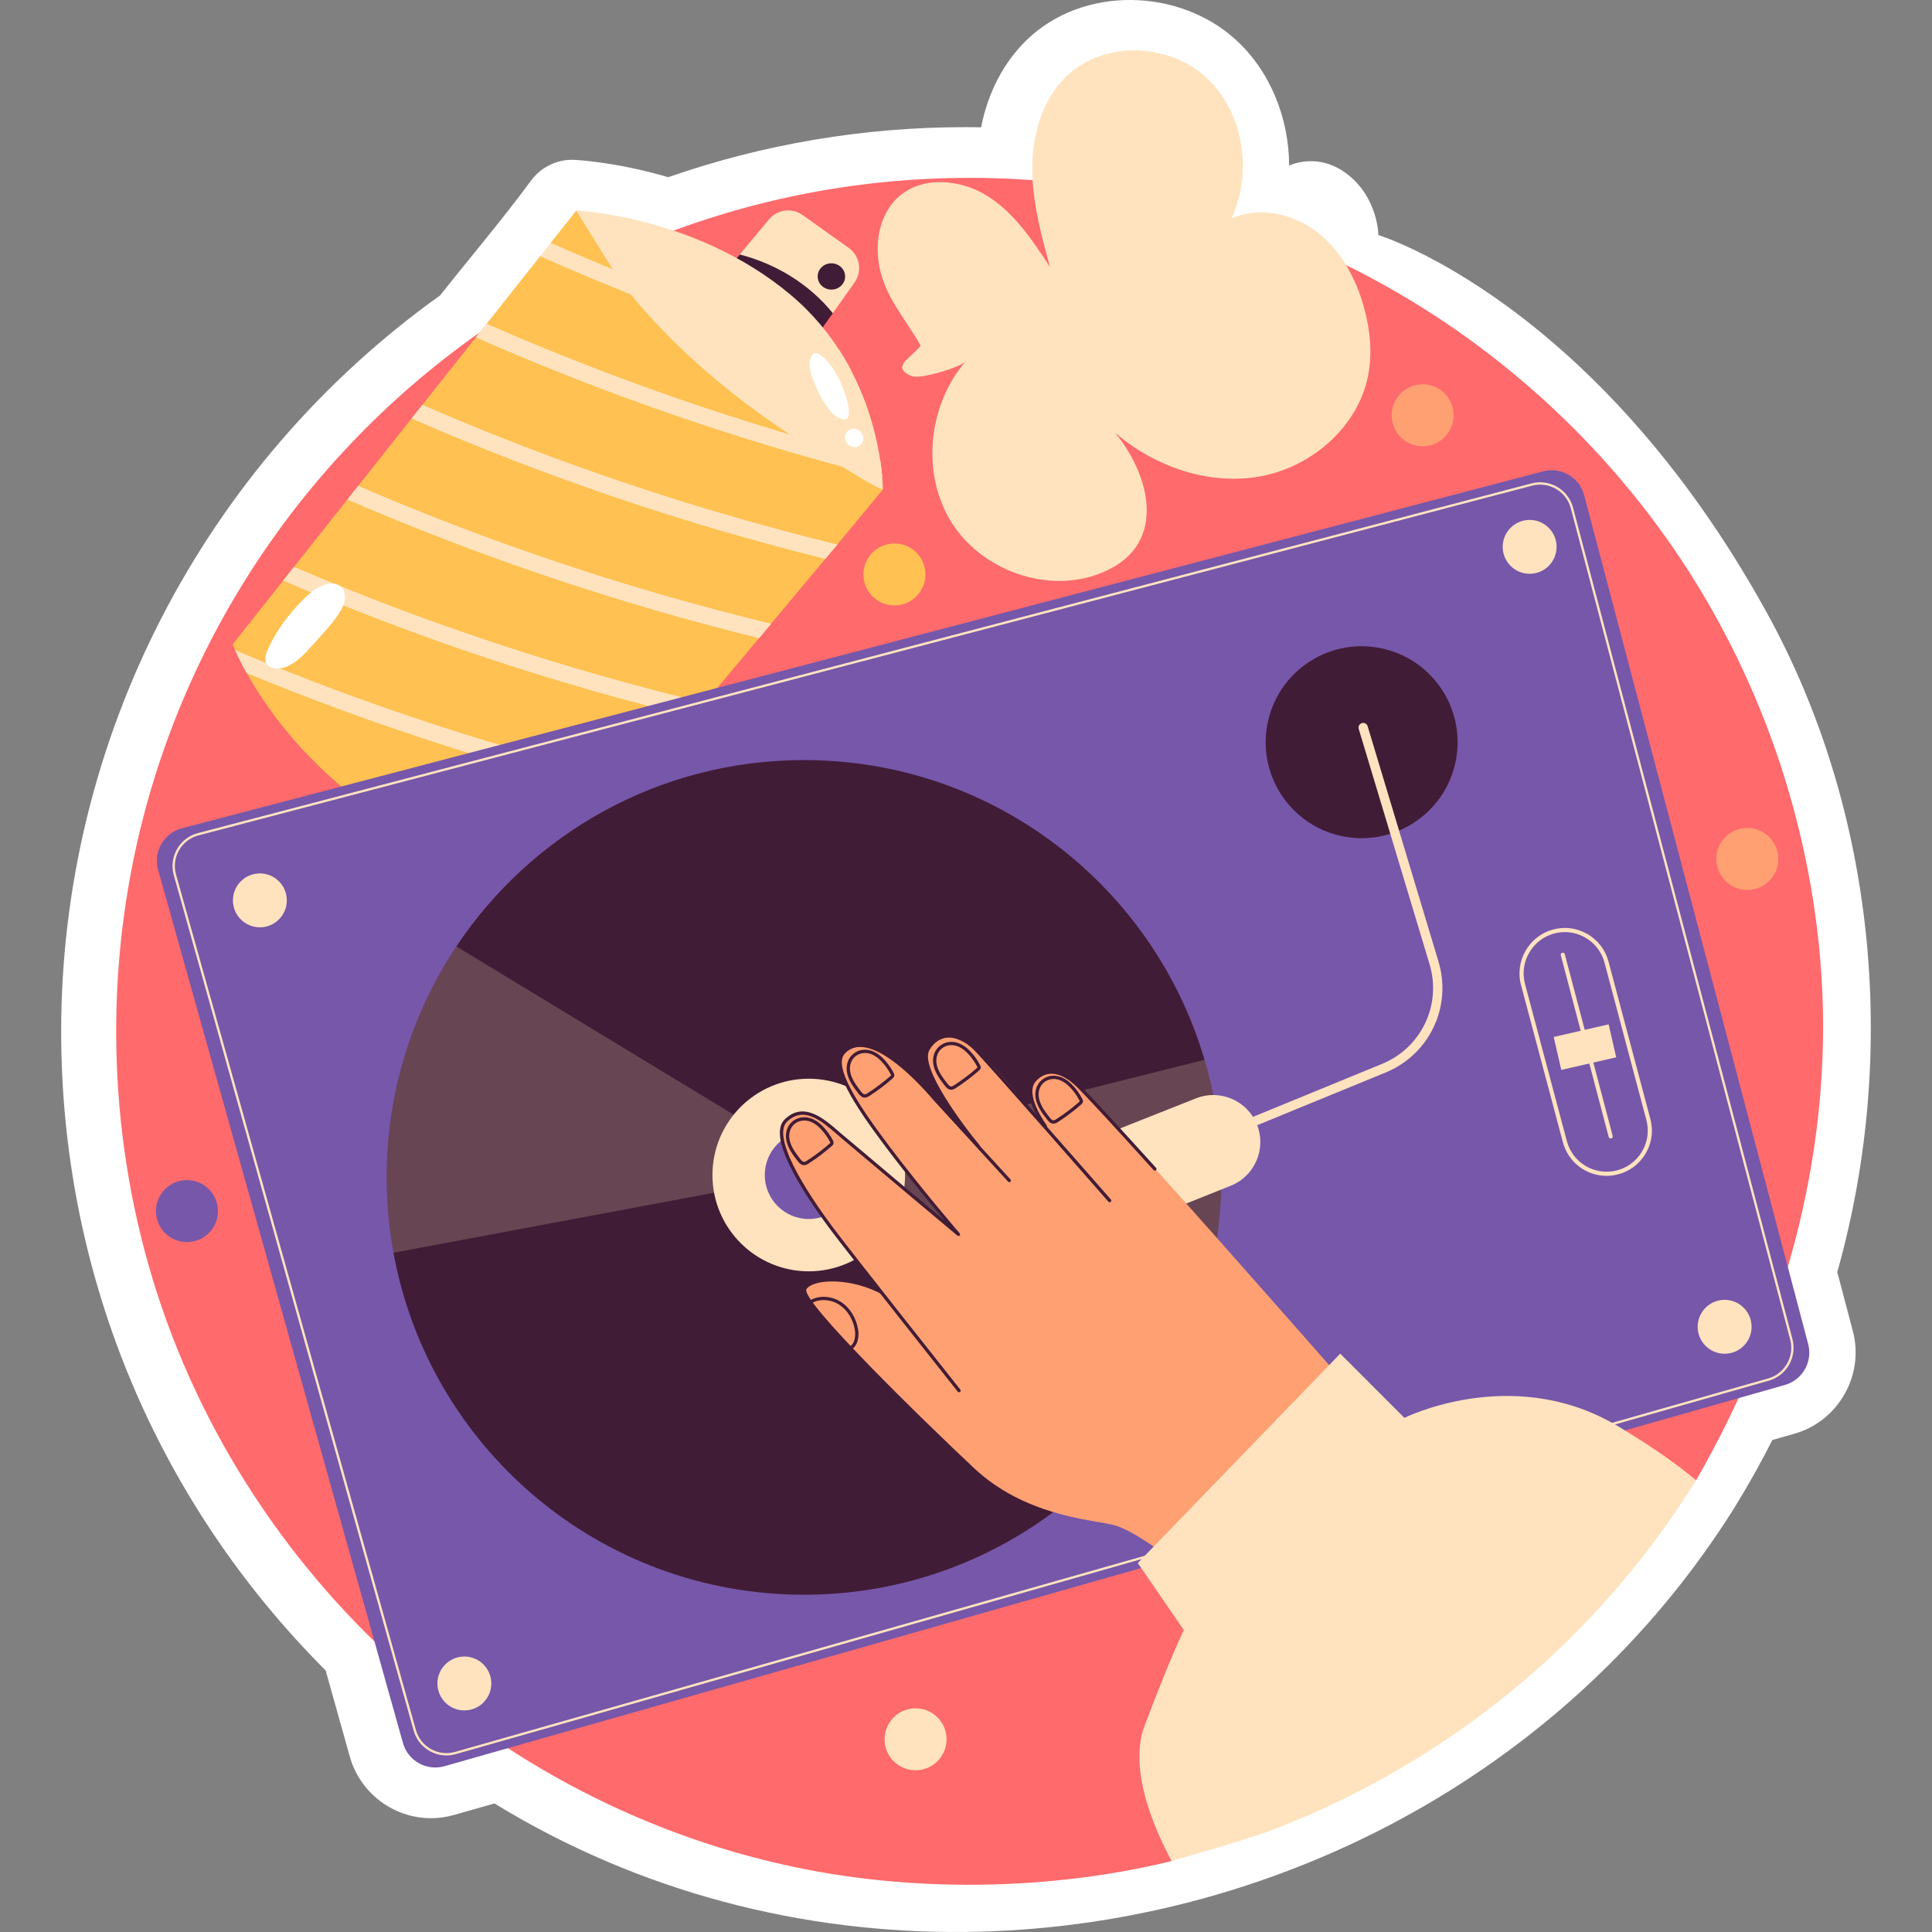 <?xml version="1.0" encoding="UTF-8"?>
<!-- Generator: Adobe Illustrator 25.3.1, SVG Export Plug-In . SVG Version: 6.00 Build 0)  -->
<svg xmlns="http://www.w3.org/2000/svg" xmlns:xlink="http://www.w3.org/1999/xlink" version="1.1" id="Capa_1" x="0px" y="0px" viewBox="0 0 511.929 511.929" style="enable-background:new 0 0 511.929 511.929;" xml:space="preserve" width="512" height="512">
<rect x="0" y="0" width="511.929" height="511.929" fill="#808080" stroke="none"/>
<g>
	<g>
		<path style="fill:#FFFFFF;" d="M365.232,62.284c0,0,57.555,17.555,103.055,100.29c28.579,51.968,34.745,115.938,18.885,173.244    c-0.113,0.413-0.226,0.827-0.342,1.24l4.134,15.669c3.083,11.675-3.86,23.864-15.477,27.167l-5.863,1.666    c-2.881,5.717-6.08,11.459-9.551,17.126c-0.07,0.12-0.326,0.544-0.386,0.64c-44.569,71.318-123.646,111.74-203.872,112.588    c-42.979,0.454-86.289-10.45-124.799-34.046l-10.72,3.05c-1.992,0.566-4.048,0.853-6.112,0.853    c-9.961,0-18.798-6.701-21.489-16.297l-6.397-22.819c-0.724-0.728-1.455-1.478-2.182-2.228    C40.335,395.488,16.21,336.129,16.21,273.311c0-77.291,37.49-150.044,100.396-195.028c8.073-10.186,16.548-20.164,24.258-30.628    c2.526-3.308,6.481-5.313,10.698-5.313c0.195,0,0.388,0.005,0.583,0.013c0.489,0.022,11.044,0.527,24.917,4.598    c25.282-8.802,51.758-13.262,78.769-13.262c1.375,0,2.756,0.011,4.138,0.035c1.815-9.224,5.98-17.246,12.162-23.208    c14.869-14.339,40.249-13.705,55.29-0.008c9.157,8.338,14.127,20.758,14.171,33.371c0,0,7.714-3.871,15.654,2.461    S365.232,62.284,365.232,62.284z"/>
	</g>
	<g>
		<g>
			<g>
				<path style="fill:#FF6A6C;" d="M449.421,392.237c0.09-0.157,0.179-0.291,0.269-0.448      c23.919-41.811,36.786-89.599,32.604-137.885c-3.474-40.105-17.787-79.201-41.202-111.96      c-23.089-32.304-54.655-58.326-90.822-74.732c-29.231-13.259-61.206-20.088-93.297-20.088      c-124.925,0-226.187,101.284-226.187,226.187c0,20.91,2.868,41.807,8.581,61.924c23.38,82.32,93.965,146.096,178.314,160.859      c29.595,5.18,62.239,4.289,91.433-2.642c0.448-0.112,0.873-0.201,1.321-0.336l42.245-75.469L449.421,392.237z"/>
			</g>
			<g>
				<g>
					<g>
						<g>
							<g>
								<g>
									<path style="fill:#FFE3BF;" d="M212.639,56.967c-2.802-1.993-6.667-1.492-8.868,1.151l-7.76,9.317l-4.553,5.44           l-0.809,0.975l8.555,5.649l14.003,4.148l7.464-0.656l5.768-8.155c2.094-2.96,1.398-7.057-1.557-9.159L212.639,56.967z"/>
								</g>
								<g>
									<path style="fill:#411C36;" d="M196.012,67.435l-4.553,5.44c2.399,2.039,4.756,4.156,7.176,6.175           c0.183,0.163,0.366,0.306,0.57,0.449l16.293,10.784l5.174-7.293C214.563,75.39,205.693,69.912,196.012,67.435z"/>
								</g>
							</g>
							<g>
								<path style="fill:#411C36;" d="M220.375,69.768c-2.007-0.044-3.669,1.48-3.711,3.404c-0.042,1.924,1.55,3.52,3.558,3.564          c2.007,0.044,3.669-1.479,3.711-3.404C223.975,71.407,222.382,69.812,220.375,69.768z"/>
							</g>
						</g>
						<g>
							<g>
								<path style="fill:#FFC151;" d="M233.943,129.704C233.917,129.829,233.943,129.704,233.943,129.704l-12.101,14.606          l-4.659,1.3l1.522,2.457l-14.404,17.224l-3.852,1.162l0.7,2.611l-1.989,2.371l-9.324,11.113l-3.107,3.725l-3.153,3.742          l-14.419,17.24l-3.122,3.741L151.6,228.223l-0.015,0.016l-3.137,3.757l-2.872,3.435          c-14.446-3.37-26.576-8.396-36.739-14.178c-4.953-2.804-9.401-5.77-13.436-8.863l-0.016-0.015          c-16.213-12.292-25.468-25.86-30.028-34.067c0,0,2.143-1.476,1.689-2.373c-0.614-1.213-4.706-3.622-4.706-3.622          c-0.465-1.019-0.677-1.599-0.677-1.599l13.394-16.899l5.004-0.228l-2.185-3.344l14.187-17.897l4.108-0.462l-1.288-3.111          l14.188-17.897l3.827-0.439l-1.008-3.134l14.217-17.929l4.107-0.563l-1.302-2.993l14.203-17.913l3.672-0.668l-0.868-2.888          l6.785-8.562l0,0l15.155,9.564l58.02,56.1L233.943,129.704z"/>
							</g>
							<g>
								<path style="fill:#FFE3BF;" d="M152.701,55.776l-0.022,0.039c3.921,6.341,11.121,17.997,12.229,19.412          c10.496,13.436,23.374,25.059,37.384,35.098c6.934,4.958,14.166,9.526,21.593,13.761c2.659,1.528,6.39,4.231,10.047,5.623          c-0.027-2.542-0.769-31.828-24.609-51.735C184.406,57.15,152.701,55.776,152.701,55.776z"/>
							</g>
							<g>
								<g>
									<path style="fill:#FFE3BF;" d="M225.609,98.324c-28.112-8.374-55.73-18.554-82.494-30.418l2.804-3.556           c24.845,10.973,50.416,20.469,76.443,28.393C223.579,94.597,224.656,96.473,225.609,98.324z"/>
								</g>
							</g>
							<g>
								<g>
									<path style="fill:#FFE3BF;" d="M233.764,126.421c-36.8-9.333-72.947-21.752-107.656-37.046l2.804-3.556           c33.66,14.751,68.674,26.818,104.285,35.956C233.481,123.578,233.645,125.154,233.764,126.421z"/>
								</g>
							</g>
							<g>
								<g>
									<path style="fill:#FFE3BF;" d="M233.764,126.421c-36.8-9.333-72.947-21.752-107.656-37.046l2.804-3.556           c33.66,14.751,68.674,26.818,104.285,35.956C233.481,123.578,233.645,125.154,233.764,126.421z"/>
								</g>
							</g>
							<g>
								<g>
									<path style="fill:#FFE3BF;" d="M218.705,148.067c-37.449-9.272-74.267-21.771-109.633-37.19l2.819-3.572           c35.459,15.415,72.382,27.831,109.951,37.005L218.705,148.067z"/>
								</g>
							</g>
							<g>
								<g>
									<path style="fill:#FFE3BF;" d="M218.705,148.067c-37.449-9.272-74.267-21.771-109.633-37.19l2.819-3.572           c35.459,15.415,72.382,27.831,109.951,37.005L218.705,148.067z"/>
								</g>
							</g>
							<g>
								<g>
									<path style="fill:#FFE3BF;" d="M201.15,169.065c-37.243-9.173-73.867-21.494-109.085-36.718l2.819-3.572           c35.311,15.22,72.041,27.49,109.417,36.517L201.15,169.065z"/>
								</g>
							</g>
							<g>
								<g>
									<path style="fill:#FFE3BF;" d="M201.15,169.065c-37.243-9.173-73.867-21.494-109.085-36.718l2.819-3.572           c35.311,15.22,72.041,27.49,109.417,36.517L201.15,169.065z"/>
								</g>
							</g>
							<g>
								<g>
									<path style="fill:#FFE3BF;" d="M183.576,190.016c-37.049-8.996-73.48-21.17-108.518-36.2l2.819-3.572           c35.146,15.01,71.698,27.117,108.852,36.03L183.576,190.016z"/>
								</g>
							</g>
							<g>
								<g>
									<path style="fill:#FFE3BF;" d="M183.576,190.016c-37.049-8.996-73.48-21.17-108.518-36.2l2.819-3.572           c35.146,15.01,71.698,27.117,108.852,36.03L183.576,190.016z"/>
								</g>
							</g>
							<g>
								<g>
									<path style="fill:#FFE3BF;" d="M166.035,210.998c-34.283-8.251-68.068-19.225-100.677-32.689           c-1.452-2.604-2.445-4.67-3.017-5.995c34.521,14.557,70.388,26.276,106.816,34.942L166.035,210.998z"/>
								</g>
							</g>
							<g>
								<g>
									<path style="fill:#FFE3BF;" d="M166.035,210.998c-34.283-8.251-68.068-19.225-100.677-32.689           c-1.452-2.604-2.445-4.67-3.017-5.995c34.521,14.557,70.388,26.276,106.816,34.942L166.035,210.998z"/>
								</g>
							</g>
							<g>
								<g>
									<path style="fill:#FFE3BF;" d="M148.449,231.996c-13.289-3.173-26.502-6.754-39.61-10.743           c-4.953-2.804-9.401-5.77-13.436-8.863c18.495,6.09,37.28,11.375,56.183,15.848L148.449,231.996z"/>
								</g>
							</g>
						</g>
					</g>
				</g>
				<g>
					<g>
						<g>
							<path style="fill:#FFFFFF;" d="M221.989,110.578c-0.854-0.474-1.553-1.199-2.177-1.961c-1.95-2.381-3.281-5.196-4.363-8.05         c-0.771-2.036-1.411-4.385-0.42-6.206c0.186-0.341,0.446-0.666,0.819-0.777c0.534-0.159,1.116,0.16,1.589,0.506         c2.361,1.73,3.893,4.372,5.198,6.988C223.576,102.962,227.684,113.74,221.989,110.578z"/>
						</g>
						<g>
							<path style="fill:#FFFFFF;" d="M228.098,114.472c-0.916-1.041-2.45-1.19-3.426-0.331c-0.976,0.859-1.024,2.399-0.108,3.44         c0.916,1.041,2.451,1.19,3.427,0.331C228.966,117.054,229.014,115.513,228.098,114.472z"/>
						</g>
					</g>
					<g>
						<path style="fill:#FFFFFF;" d="M82.611,171.153c-1.85,2.116-3.851,4.23-6.483,5.416c-1.886,0.85-4.671,0.896-5.572-0.887        c-0.544-1.074-0.132-2.338,0.344-3.433c2.156-4.964,5.509-9.409,9.391-13.335c1.902-1.923,4.122-3.822,6.894-4.217        c4.123-0.588,4.974,3.315,3.626,6.089C89.024,164.462,85.329,168.046,82.611,171.153z"/>
					</g>
				</g>
				<g>
					<path style="fill:#FFE3BF;" d="M233.414,72.41c-1.928-7.132-0.72-15.616,4.884-20.431c6.357-5.461,16.387-4.469,23.46,0.027       c7.072,4.497,11.872,11.725,16.459,18.739c-2.346-8.588-4.71-17.302-4.703-26.205c0.008-8.903,2.677-18.172,9.085-24.353       c9.754-9.409,26.901-8.868,36.922,0.257c10.021,9.125,12.472,25.067,6.851,37.4c7.33-3.187,16.235-1.271,22.573,3.598       c6.339,4.869,10.338,12.288,12.472,19.99c1.624,5.863,2.263,12.082,1.098,18.053c-2.655,13.616-14.953,24.287-28.606,26.744       c-13.653,2.457-28.036-2.574-38.527-11.65c7.345,8.791,12.093,22.354,4.92,31.286c-2.209,2.751-5.312,4.676-8.586,5.989       c-14.118,5.662-31.744-0.685-39.716-13.64c-7.972-12.955-6.034-30.954,3.884-42.488c-1.409,1.638-12.116,4.838-14.291,3.944       c-5.831-2.397-0.038-4.926,2.355-8.07C240.363,85.143,235.412,79.803,233.414,72.41z"/>
				</g>
			</g>
			<g>
				<g>
					<g>
						<path style="fill:#7657AA;" d="M41.896,230.477l64.877,231.37c1.329,4.74,6.257,7.497,10.992,6.151l355.19-101.025        c4.659-1.325,7.4-6.136,6.164-10.819l-59.357-224.932c-1.252-4.742-6.107-7.575-10.851-6.331l-360.71,94.586        C43.395,220.738,40.555,225.693,41.896,230.477z"/>
					</g>
					<g>
						<path style="fill:#FFE3BF;" d="M118.277,465.148c-1.52,0-3.024-0.389-4.389-1.153c-2.108-1.18-3.628-3.109-4.28-5.435        L46.053,231.906c-0.658-2.348-0.353-4.806,0.86-6.92c1.212-2.115,3.178-3.62,5.536-4.237l353.36-92.659        c4.806-1.264,9.739,1.622,11.006,6.422l58.147,220.348c1.245,4.717-1.56,9.64-6.251,10.973l-347.953,98.966        C119.939,465.032,119.106,465.148,118.277,465.148z M46.647,231.739l63.555,226.657c0.608,2.165,2.023,3.964,3.987,5.061        c1.965,1.102,4.236,1.364,6.399,0.75l347.953-98.966c4.371-1.244,6.984-5.829,5.824-10.223l-58.147-220.348        c-1.18-4.472-5.779-7.154-10.254-5.983l-353.36,92.659c-2.197,0.575-4.027,1.977-5.157,3.947        C46.318,227.262,46.034,229.553,46.647,231.739z"/>
					</g>
					<g>
						<g>
							<path style="fill:#411C36;" d="M323.627,311.981c0,16.337-3.554,31.834-9.896,45.802         c-17.423,38.201-55.945,64.779-100.685,64.779c-54.267,0-99.402-39.065-108.78-90.617         c-1.185-6.466-1.801-13.153-1.801-19.964c0-22.63,6.811-43.68,18.459-61.201c19.816-29.761,53.674-49.38,92.122-49.38         c50.244,0,92.665,33.513,106.114,79.413C322.073,290.684,323.627,301.147,323.627,311.981z"/>
						</g>
						<g style="opacity:0.21;">
							<path style="fill:#FFE3BF;" d="M323.627,311.981c0,16.337-3.554,31.834-9.896,45.802l-99.427-46.443l-110.038,20.606         c-1.185-6.466-1.801-13.153-1.801-19.964c0-22.63,6.811-43.68,18.459-61.201l93.06,56.463l105.177-26.43         C322.073,290.684,323.627,301.147,323.627,311.981z"/>
						</g>
						<g>
							<circle style="fill:#FFE3BF;" cx="214.3" cy="311.346" r="25.518"/>
						</g>
						<g>
							<path style="fill:#7657AA;" d="M225.956,311.346c0,6.438-5.219,11.656-11.656,11.656c-6.438,0-11.656-5.219-11.656-11.656         c0-6.438,5.219-11.656,11.656-11.656C220.737,299.69,225.956,304.909,225.956,311.346z"/>
						</g>
					</g>
					<g>
						<g>
							<path style="fill:#FFE3BF;" d="M75.999,238.573c0,3.944-3.197,7.141-7.141,7.141c-3.944,0-7.141-3.197-7.141-7.141         c0-3.944,3.197-7.141,7.141-7.141C72.802,231.432,75.999,234.629,75.999,238.573z"/>
						</g>
						<g>
							<path style="fill:#FFE3BF;" d="M412.457,144.902c0,3.944-3.197,7.141-7.141,7.141c-3.944,0-7.141-3.197-7.141-7.141         c0-3.944,3.197-7.141,7.141-7.141C409.26,137.762,412.457,140.959,412.457,144.902z"/>
						</g>
						<g>
							<circle style="fill:#FFE3BF;" cx="456.982" cy="351.566" r="7.141"/>
						</g>
						<g>
							<path style="fill:#FFE3BF;" d="M130.185,446.077c0,3.944-3.197,7.141-7.141,7.141c-3.944,0-7.141-3.197-7.141-7.141         c0-3.944,3.197-7.141,7.141-7.141C126.988,438.936,130.185,442.133,130.185,446.077z"/>
						</g>
					</g>
					<g>
						<g>
							
								<ellipse transform="matrix(0.229 -0.974 0.974 0.229 86.566 502.811)" style="fill:#411C36;" cx="360.581" cy="196.778" rx="25.413" ry="25.413"/>
						</g>
						<g>
							<path style="fill:#FFE3BF;" d="M296.944,312.896c-0.485,0-0.946-0.288-1.142-0.766c-0.258-0.631,0.042-1.351,0.673-1.61         l69.739-28.62c10.418-4.275,15.827-15.631,12.581-26.414l-18.767-62.342c-0.196-0.653,0.174-1.341,0.826-1.538         c0.655-0.2,1.341,0.175,1.538,0.826l18.767,62.342c3.613,12.007-2.408,24.649-14.007,29.409l-69.739,28.62         C297.259,312.866,297.101,312.896,296.944,312.896z"/>
						</g>
						<g>
							<path style="fill:#FFE3BF;" d="M333.061,297.992L333.061,297.992c2.556,6.39-0.552,13.641-6.942,16.197l-57.738,23.095         l-8.821-23.523l57.34-22.726C323.283,288.505,330.511,291.616,333.061,297.992z"/>
						</g>
					</g>
				</g>
				<g>
					<g>
						<g>
							<path style="fill:#FFA073;" d="M311.647,414.265c0,0-10.821-8.879-16.925-10.266c-6.104-1.387-23.306-2.497-36.624-14.982         c-13.318-12.486-46.335-44.67-44.393-47.445c1.942-2.775,12.094-3.108,20.418,1.609c0,0-31.726-37.692-26.576-44.935         c3.835-5.394,7.823-3.564,16.701,3.373c8.879,6.936,30.52,26.358,30.52,26.358s-33.093-38.005-32.201-45.861         c0.576-5.075,6.923-7.255,14.691-0.874c7.769,6.382,33.324,35.637,33.324,35.637s-29.965-33.017-24.693-38.844         c5.272-5.827,9.434-3.052,15.538,2.775c6.104,5.827,24.416,28.855,24.416,28.855s-16.092-18.589-12.485-22.474         c3.607-3.884,6.381-4.994,13.318,1.387c6.936,6.381,68.532,76.578,68.532,76.578L311.647,414.265z"/>
						</g>
						<g>
							<g>
								<path style="fill:#411C36;" d="M254.121,368.919c-0.128,0-0.255-0.056-0.341-0.165c-0.29-0.365-29.099-36.703-33.858-43.108          c-8.019-10.795-16.606-24.599-11.976-29.057c5-4.816,10.301-0.235,14.168,3.113l0.659,0.569          c2.948,2.527,19.751,16.637,27.514,23.152c-3.718-4.431-9.968-12.022-15.658-19.601          c-8.149-10.854-15.161-21.436-11.34-25.351c1.329-1.36,3.014-1.981,4.947-1.917c8.239,0.369,19.104,13.592,19.562,14.154          l19.961,21.808c0.162,0.177,0.15,0.452-0.027,0.614c-0.176,0.165-0.452,0.15-0.614-0.027l-19.977-21.827          c-0.127-0.154-11.093-13.502-18.944-13.854c-1.719-0.078-3.122,0.464-4.285,1.656c-3.374,3.455,3.876,14.182,11.411,24.22          c8.754,11.662,18.84,23.352,18.941,23.469c0.148,0.171,0.139,0.427-0.02,0.589c-0.159,0.161-0.416,0.174-0.589,0.028          c-0.276-0.231-27.608-23.16-31.449-26.452l-0.662-0.572c-3.817-3.302-8.564-7.41-12.996-3.146          c-3.21,3.092,1.19,13.266,12.071,27.914c4.75,6.395,33.55,42.721,33.84,43.088c0.149,0.187,0.118,0.461-0.07,0.61          C254.311,368.89,254.216,368.919,254.121,368.919z"/>
							</g>
							<g>
								<path style="fill:#411C36;" d="M294.029,318.562c-0.121,0-0.241-0.05-0.327-0.149c-0.322-0.367-32.215-36.792-35.633-40.211          c-2.32-2.318-5.078-3.52-7.394-3.229c-1.786,0.23-3.27,1.334-4.41,3.28c-2.604,4.449,8.702,19.676,13.277,25.167          c0.154,0.185,0.129,0.458-0.056,0.612s-0.46,0.128-0.612-0.056c-0.688-0.826-16.804-20.279-13.36-26.162          c1.283-2.192,2.981-3.437,5.049-3.704c2.573-0.32,5.611,0.969,8.12,3.477c3.438,3.438,34.359,38.751,35.673,40.253          c0.158,0.18,0.14,0.455-0.041,0.613C294.233,318.526,294.13,318.562,294.029,318.562z"/>
							</g>
							<g>
								<path style="fill:#411C36;" d="M306.006,310.192c-0.119,0-0.237-0.049-0.323-0.144c-0.178-0.197-17.78-19.717-20.872-22.537          c-2.281-2.08-6.654-4.981-10.301-1.043c-3.228,3.482,2.742,11.57,2.803,11.652c0.144,0.193,0.105,0.465-0.088,0.609          c-0.189,0.142-0.464,0.103-0.609-0.088c-0.266-0.356-6.462-8.753-2.744-12.764c3.08-3.328,7.174-2.974,11.524,0.991          c3.125,2.85,20.207,21.792,20.932,22.597c0.161,0.179,0.147,0.454-0.031,0.614          C306.214,310.154,306.109,310.192,306.006,310.192z"/>
							</g>
							<g>
								<path style="fill:#411C36;" d="M225.345,357.648c-0.148,0-0.293-0.077-0.374-0.214c-0.122-0.206-0.055-0.473,0.152-0.595          c1.486-0.881,1.657-3.073,1.351-4.682c-0.51-2.683-1.96-5.001-3.976-6.359c-2.202-1.483-5.027-1.724-7.202-0.62          c-0.211,0.111-0.475,0.024-0.584-0.19c-0.109-0.214-0.023-0.475,0.19-0.584c2.451-1.247,5.623-0.983,8.081,0.673          c2.209,1.488,3.792,4.009,4.345,6.918c0.375,1.976,0.109,4.483-1.763,5.593          C225.498,357.628,225.421,357.648,225.345,357.648z"/>
							</g>
							<g>
								<path style="fill:#411C36;" d="M213.054,308.737c-0.032,0-0.065-0.001-0.097-0.003c-0.726-0.047-1.213-0.601-1.614-1.116          c-1.205-1.559-2.57-3.325-2.983-5.456v0.001c-0.394-2.021,0.247-3.921,1.713-5.084c1.477-1.171,3.481-1.369,5.358-0.525          c1.062,0.475,2.072,1.272,3.091,2.436c0.838,0.958,1.565,2.019,2.16,3.151c0.097,0.188,0.276,0.534,0.17,0.914          c-0.079,0.287-0.287,0.471-0.426,0.593c-1.904,1.674-3.948,3.22-6.076,4.596          C213.964,308.494,213.547,308.737,213.054,308.737z M213.103,296.908c-0.912,0-1.778,0.288-2.489,0.852          c-1.207,0.958-1.73,2.542-1.401,4.236c0,0,0,0,0,0.001c0.375,1.927,1.674,3.606,2.819,5.089          c0.296,0.382,0.616,0.757,0.981,0.78c0.299,0.042,0.564-0.157,0.865-0.353c2.092-1.352,4.103-2.873,5.974-4.518          c0.041-0.037,0.151-0.134,0.162-0.172c0.006-0.021-0.001-0.082-0.103-0.279c-0.562-1.072-1.25-2.075-2.043-2.982          c-0.935-1.067-1.848-1.792-2.793-2.215C214.42,297.054,213.749,296.908,213.103,296.908z"/>
							</g>
							<g>
								<path style="fill:#411C36;" d="M229.145,290.842c-0.031,0-0.063-0.001-0.096-0.003c-0.728-0.047-1.214-0.601-1.613-1.117          c-1.205-1.56-2.572-3.327-2.984-5.456v0.001c-0.393-2.021,0.248-3.921,1.714-5.084c1.477-1.173,3.477-1.37,5.357-0.525          c1.065,0.477,2.075,1.274,3.091,2.436c0.843,0.965,1.57,2.025,2.16,3.154c0.097,0.185,0.277,0.527,0.171,0.911          c-0.08,0.292-0.298,0.482-0.428,0.595c-1.903,1.674-3.947,3.219-6.073,4.593          C230.054,290.598,229.635,290.842,229.145,290.842z M229.194,279.012c-0.911,0-1.777,0.287-2.488,0.851          c-1.207,0.958-1.731,2.542-1.402,4.236c0,0.001,0,0.001,0,0.001c0.374,1.925,1.674,3.605,2.82,5.089          c0.283,0.366,0.615,0.758,0.981,0.781c0.245,0.008,0.561-0.158,0.866-0.354c2.091-1.351,4.101-2.871,5.972-4.517          c0.038-0.033,0.151-0.134,0.162-0.172c0.006-0.021,0-0.082-0.102-0.278c-0.559-1.067-1.246-2.071-2.044-2.984          c-0.931-1.065-1.845-1.789-2.793-2.216C230.512,279.157,229.842,279.012,229.194,279.012z"/>
							</g>
							<g>
								<path style="fill:#411C36;" d="M252.036,288.761c-0.031,0-0.063-0.001-0.096-0.003c-0.728-0.047-1.214-0.601-1.613-1.117          c-1.205-1.558-2.57-3.324-2.984-5.456v0.001c-0.393-2.021,0.248-3.921,1.714-5.084c1.477-1.173,3.477-1.37,5.357-0.525          c1.065,0.478,2.076,1.275,3.091,2.436c0.842,0.964,1.569,2.024,2.16,3.152c0.097,0.186,0.276,0.531,0.171,0.912          c-0.08,0.292-0.298,0.482-0.428,0.595c-1.904,1.674-3.948,3.219-6.073,4.593          C252.945,288.518,252.525,288.761,252.036,288.761z M252.085,276.932c-0.911,0-1.777,0.287-2.488,0.851          c-1.207,0.958-1.731,2.542-1.402,4.236c0,0.001,0,0.001,0,0.001c0.375,1.928,1.674,3.608,2.82,5.089          c0.296,0.383,0.615,0.758,0.981,0.781c0.248,0.016,0.561-0.158,0.866-0.354c2.09-1.351,4.099-2.871,5.972-4.517          c0.038-0.033,0.151-0.134,0.162-0.172c0.006-0.021,0-0.083-0.102-0.28c-0.559-1.066-1.246-2.07-2.044-2.982          c-0.931-1.065-1.845-1.789-2.793-2.215C253.402,277.076,252.732,276.932,252.085,276.932z"/>
							</g>
							<g>
								<path style="fill:#411C36;" d="M279.134,297.732c-0.031,0-0.063-0.001-0.096-0.003c-0.728-0.047-1.214-0.601-1.613-1.117          c-1.205-1.558-2.57-3.324-2.984-5.456v0.001c-0.393-2.021,0.248-3.921,1.714-5.084c1.479-1.171,3.482-1.364,5.357-0.524          c1.065,0.476,2.076,1.273,3.091,2.435c0.843,0.965,1.57,2.025,2.16,3.154c0.09,0.17,0.277,0.525,0.171,0.911          c-0.08,0.292-0.298,0.482-0.428,0.595c-1.904,1.674-3.948,3.219-6.073,4.593          C280.043,297.489,279.623,297.732,279.134,297.732z M279.182,285.903c-0.91,0-1.776,0.287-2.487,0.851          c-1.207,0.957-1.731,2.542-1.402,4.236c0,0.001,0,0.001,0,0.001c0.375,1.928,1.674,3.608,2.82,5.089          c0.283,0.366,0.615,0.758,0.981,0.781c0.235,0.012,0.561-0.158,0.866-0.354c2.09-1.351,4.099-2.871,5.972-4.517          c0.038-0.033,0.151-0.134,0.162-0.172c0.004-0.017,0.003-0.077-0.102-0.277c-0.559-1.068-1.246-2.072-2.044-2.986          c-0.931-1.065-1.845-1.789-2.793-2.214C280.5,286.047,279.829,285.903,279.182,285.903z"/>
							</g>
						</g>
					</g>
					<g>
						<path style="fill:#FFE3BF;" d="M449.421,392.237c-10.433,16.791-22.97,32.105-37.276,45.627        c-21.551,20.37-47.935,36.811-75.784,47.313c-6.226,2.348-25.925,7.941-25.925,7.941        c-5.485-10.254-11.283-25.074-7.097-36.022c7.007-18.493,10.343-25.164,10.343-25.164l-11.283-16.433l-0.918-1.321        l1.455-1.523l2.754-2.843l46.5-48.09l2.933-3.045l17.015,17.015c0,0,28.008-14.015,55.388,1.522        c0.403,0.224,0.806,0.47,1.209,0.694c0.627,0.38,1.231,0.739,1.836,1.119C439.189,384.289,445.189,388.677,449.421,392.237z"/>
					</g>
				</g>
			</g>
			<g>
				<g>
					<g>
						<path style="fill:#FFE3BF;" d="M425.691,311.569c-5.327,0-10.146-3.559-11.57-8.912l-11.099-41.683        c-1.668-6.263,2.042-12.817,8.27-14.611c3.134-0.906,6.414-0.521,9.244,1.083c2.829,1.601,4.847,4.214,5.682,7.355        l11.085,41.686c0.85,3.199,0.368,6.516-1.359,9.339c-1.726,2.824-4.459,4.766-7.694,5.466        C427.392,311.48,426.535,311.569,425.691,311.569z M414.645,246.981c-1.014,0-2.033,0.144-3.037,0.432        c-5.673,1.635-9.043,7.59-7.528,13.28l11.099,41.683c1.5,5.636,7.144,9.073,12.839,7.848c2.939-0.638,5.421-2.401,6.99-4.966        c1.568-2.566,2.006-5.58,1.234-8.486l-11.085-41.686c-0.759-2.855-2.593-5.229-5.162-6.683        C418.334,247.46,416.5,246.981,414.645,246.981z"/>
					</g>
					<g>
						<path style="fill:#FFE3BF;" d="M426.791,301.676c-0.244,0-0.465-0.162-0.53-0.408l-12.69-48.146        c-0.078-0.294,0.097-0.593,0.389-0.67c0.295-0.076,0.593,0.098,0.67,0.389l12.69,48.146c0.078,0.294-0.097,0.593-0.389,0.67        C426.883,301.669,426.837,301.676,426.791,301.676z"/>
					</g>
				</g>
				<g>
					
						<rect x="412.235" y="273.135" transform="matrix(0.975 -0.224 0.224 0.975 -51.422 100.804)" style="fill:#FFE3BF;" width="14.929" height="8.957"/>
				</g>
			</g>
			<g>
				<g>
					<path style="fill:#FFA073;" d="M385.176,110.035c0,4.535-3.676,8.211-8.211,8.211c-4.535,0-8.211-3.676-8.211-8.211       c0-4.535,3.676-8.211,8.211-8.211C381.5,101.825,385.176,105.5,385.176,110.035z"/>
				</g>
				<g>
					<path style="fill:#7657AA;" d="M57.748,320.908c0,4.535-3.676,8.211-8.211,8.211s-8.211-3.676-8.211-8.211       c0-4.535,3.676-8.211,8.211-8.211S57.748,316.374,57.748,320.908z"/>
				</g>
				<g>
					<path style="fill:#FFC151;" d="M245.216,152.21c0,4.535-3.676,8.211-8.211,8.211c-4.535,0-8.211-3.676-8.211-8.211       c0-4.535,3.676-8.211,8.211-8.211C241.54,143.999,245.216,147.675,245.216,152.21z"/>
				</g>
				<g>
					<path style="fill:#FFE3BF;" d="M250.814,460.868c0,4.535-3.676,8.211-8.211,8.211c-4.535,0-8.211-3.676-8.211-8.211       c0-4.535,3.676-8.211,8.211-8.211C247.138,452.657,250.814,456.333,250.814,460.868z"/>
				</g>
				<g>
					<path style="fill:#FFA073;" d="M471.205,227.602c0,4.535-3.676,8.211-8.211,8.211c-4.535,0-8.211-3.676-8.211-8.211       c0-4.535,3.676-8.211,8.211-8.211C467.528,219.391,471.205,223.067,471.205,227.602z"/>
				</g>
			</g>
		</g>
	</g>
</g>















</svg>
